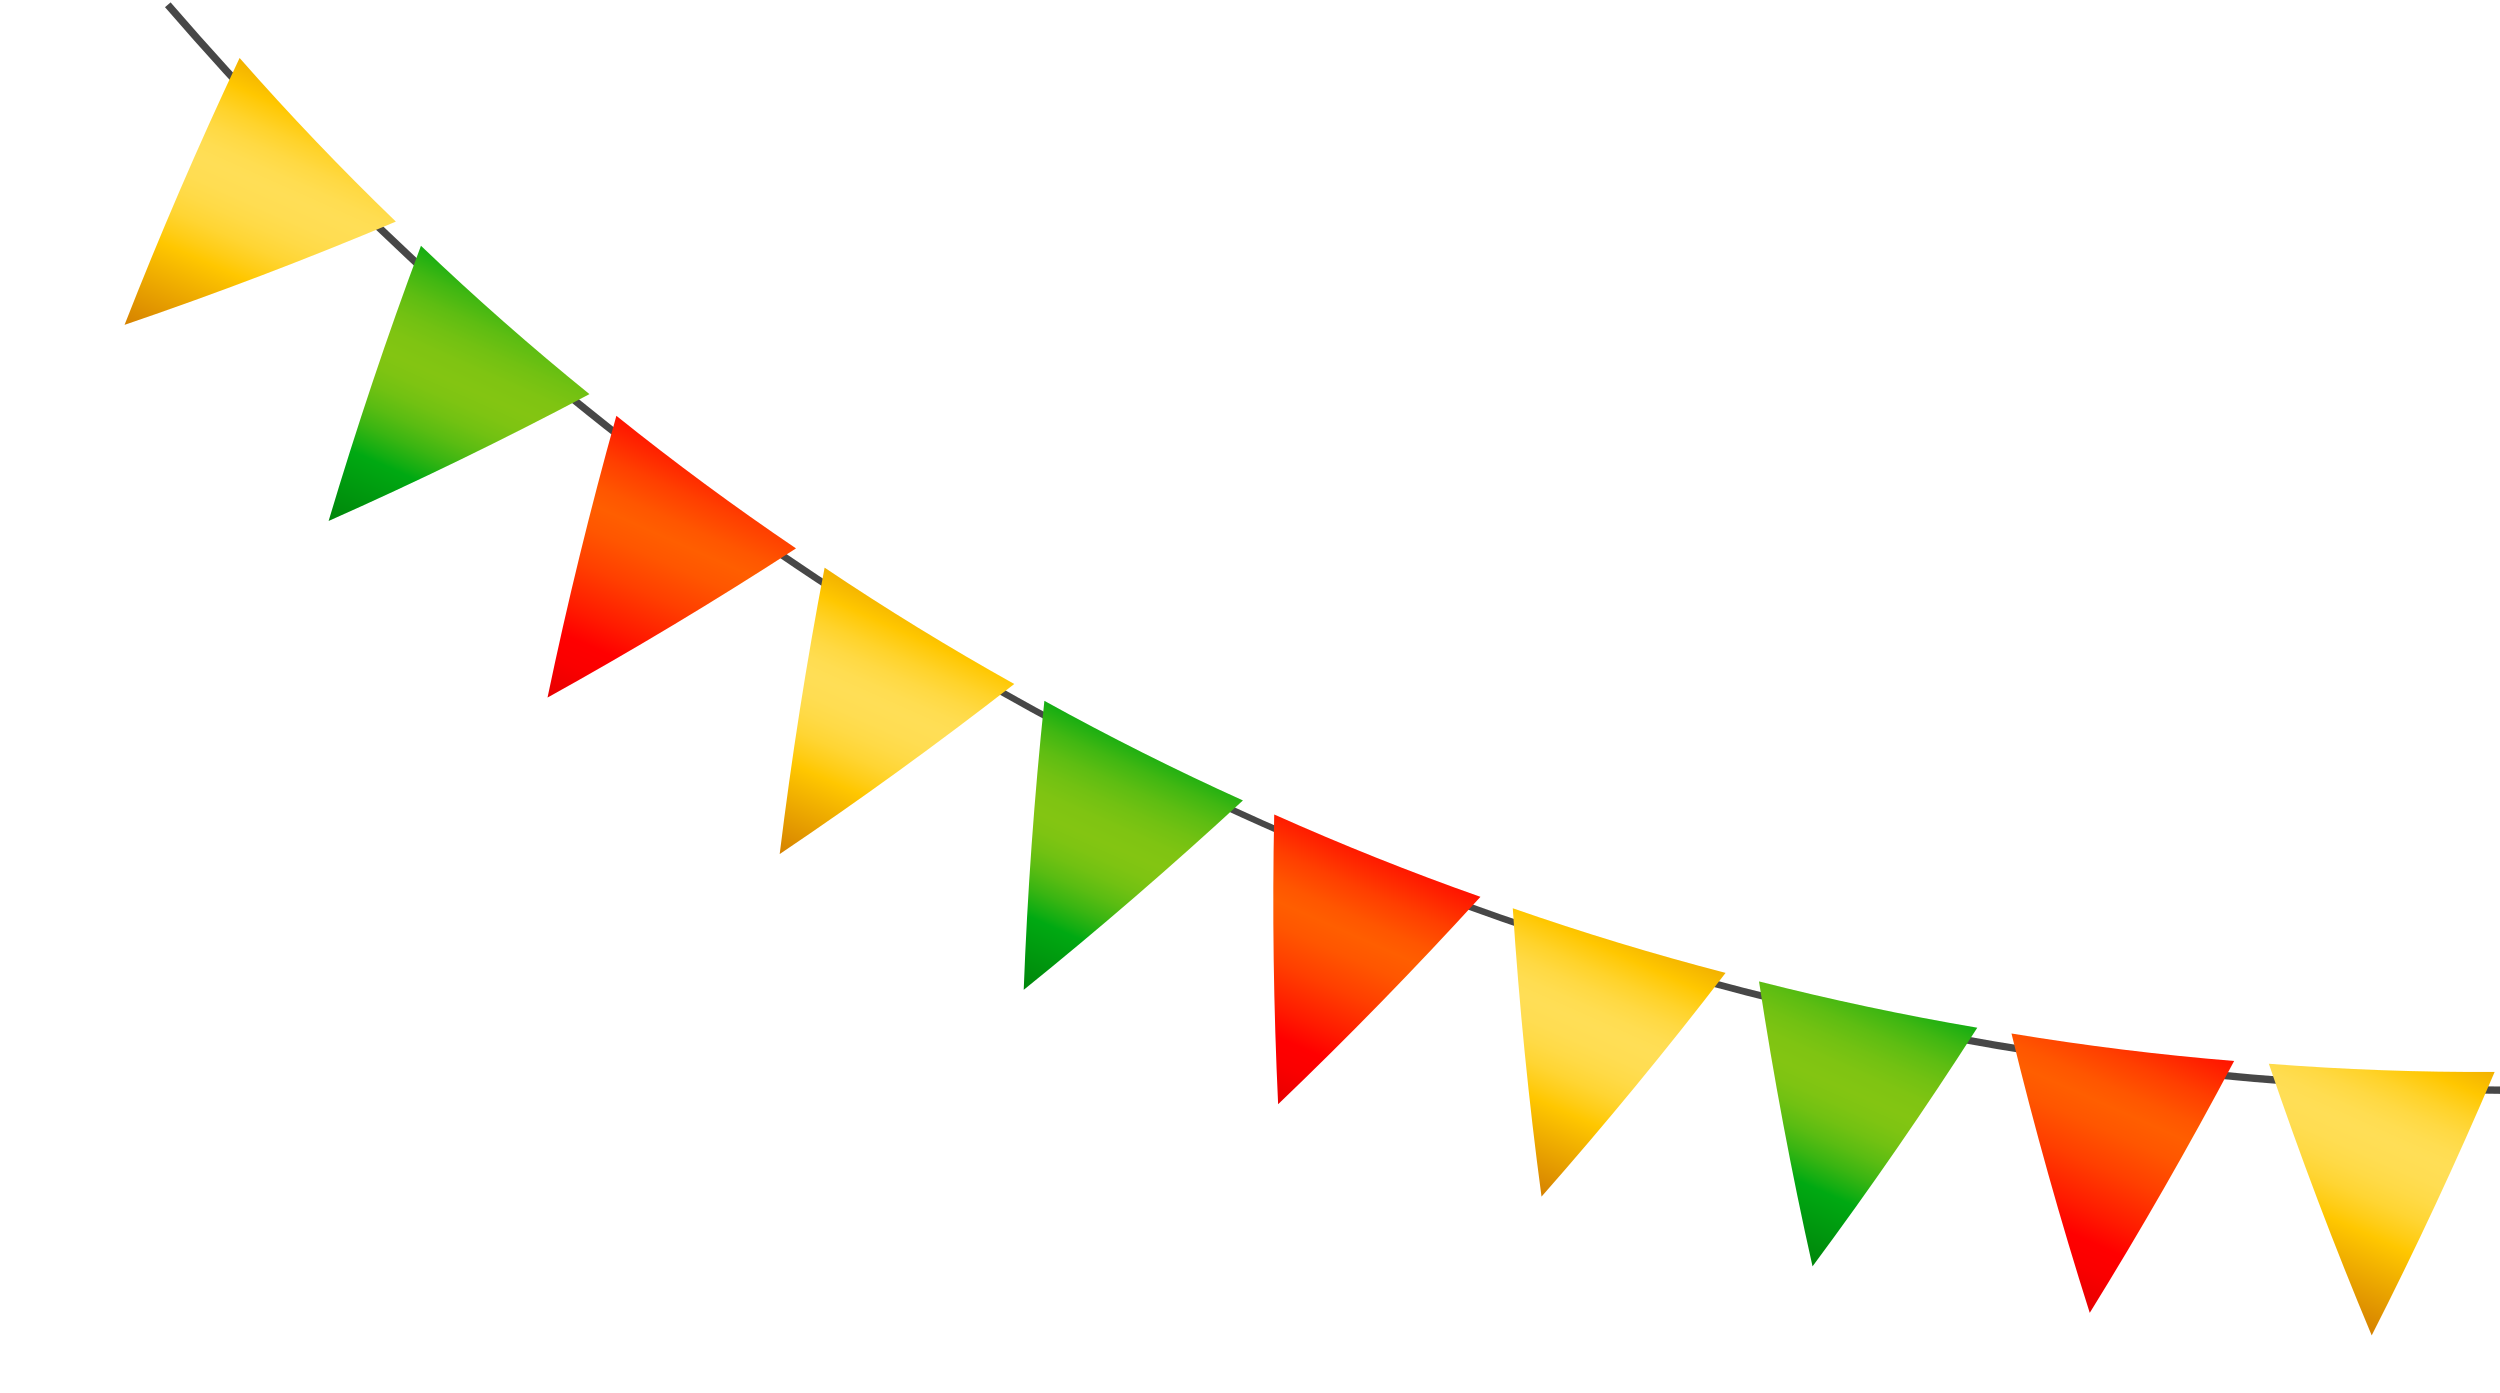 <svg width="560" height="312" viewBox="0 0 560 312" fill="none" xmlns="http://www.w3.org/2000/svg">
<g clip-path="url(#clip0_188_46)">
<path d="M282.521 185.104C188.604 143.245 105.981 81.52 36.957 1.613L38.211 0.53C177.136 161.361 370.644 247.556 583.055 243.27L583.088 244.928C477.553 247.061 376.421 226.939 282.521 185.104Z" fill="#474747"/>
<path fill-rule="evenodd" clip-rule="evenodd" d="M27.899 72.767C35.816 52.556 44.401 32.613 53.67 12.986C64.787 25.647 76.544 37.947 88.672 49.639C68.689 58.057 48.4 65.776 27.899 72.767Z" fill="url(#paint0_linear_188_46)"/>
<path fill-rule="evenodd" clip-rule="evenodd" d="M406.005 283.667C401.272 262.527 397.278 241.243 394.018 219.837C410.104 223.936 426.539 227.423 442.914 230.209C431.225 248.444 418.915 266.263 406.005 283.667Z" fill="url(#paint1_linear_188_46)"/>
<path d="M468.103 294.078C461.546 273.433 455.677 252.548 450.572 231.501C467.044 234.235 483.808 236.305 500.446 237.66C490.296 256.826 479.514 275.639 468.103 294.078Z" fill="url(#paint2_linear_188_46)"/>
<path fill-rule="evenodd" clip-rule="evenodd" d="M531.261 299.129C522.877 279.137 515.191 258.838 508.218 238.279C524.976 239.589 541.984 240.203 558.8 240.115C550.297 260.094 541.108 279.779 531.261 299.129Z" fill="url(#paint3_linear_188_46)"/>
<path fill-rule="evenodd" clip-rule="evenodd" d="M73.607 116.697C79.811 95.928 86.698 75.341 94.294 55.053C106.357 66.6 119.043 77.762 132.037 88.283C112.9 98.429 93.411 107.891 73.607 116.697Z" fill="url(#paint4_linear_188_46)"/>
<path d="M122.644 156.254C127.07 135.051 132.229 113.994 138.067 93.141C151.015 103.543 164.547 113.529 178.303 122.84C160.14 134.624 141.572 145.759 122.644 156.254Z" fill="url(#paint5_linear_188_46)"/>
<path fill-rule="evenodd" clip-rule="evenodd" d="M174.649 191.309C177.292 169.828 180.636 148.42 184.714 127.159C198.46 136.4 212.736 145.15 227.193 153.217C210.111 166.523 192.596 179.221 174.649 191.309Z" fill="url(#paint6_linear_188_46)"/>
<path fill-rule="evenodd" clip-rule="evenodd" d="M229.311 221.723C230.128 200.09 231.671 178.512 233.942 156.99C248.41 164.991 263.343 172.49 278.414 179.298C262.505 193.986 246.126 208.148 229.311 221.723Z" fill="url(#paint7_linear_188_46)"/>
<path d="M286.299 247.348C285.281 225.74 284.962 204.094 285.424 182.446C300.507 189.188 316.035 195.404 331.62 200.891C317.028 216.895 301.919 232.388 286.299 247.348Z" fill="url(#paint8_linear_188_46)"/>
<path fill-rule="evenodd" clip-rule="evenodd" d="M345.3 268.043C342.427 246.591 340.285 225.04 338.862 203.453C354.497 208.904 370.521 213.774 386.531 217.927C373.372 235.088 359.6 251.789 345.3 268.043Z" fill="url(#paint9_linear_188_46)"/>
</g>
<defs>
<linearGradient id="paint0_linear_188_46" x1="40.283" y1="100.419" x2="88.198" y2="-7.139" gradientUnits="userSpaceOnUse">
<stop stop-color="#AB3C00"/>
<stop offset="0.344" stop-color="#FFC700"/>
<stop offset="0.37" stop-color="#FFCD17"/>
<stop offset="0.407" stop-color="#FFD533"/>
<stop offset="0.445" stop-color="#FFDA46"/>
<stop offset="0.483" stop-color="#FFDD52"/>
<stop offset="0.521" stop-color="#FFDE56"/>
<stop offset="0.551" stop-color="#FFDD51"/>
<stop offset="0.586" stop-color="#FFD943"/>
<stop offset="0.623" stop-color="#FFD32B"/>
<stop offset="0.661" stop-color="#FFCA0B"/>
<stop offset="0.672" stop-color="#FFC700"/>
<stop offset="1" stop-color="#AB3C00"/>
</linearGradient>
<linearGradient id="paint1_linear_188_46" x1="386.579" y1="296.693" x2="433.562" y2="191.228" gradientUnits="userSpaceOnUse">
<stop stop-color="#005200"/>
<stop offset="0.186" stop-color="#00890B"/>
<stop offset="0.312" stop-color="#00A912"/>
<stop offset="0.327" stop-color="#11AD12"/>
<stop offset="0.367" stop-color="#3AB512"/>
<stop offset="0.406" stop-color="#5ABC12"/>
<stop offset="0.444" stop-color="#71C112"/>
<stop offset="0.479" stop-color="#7EC412"/>
<stop offset="0.511" stop-color="#83C512"/>
<stop offset="0.55" stop-color="#7FC412"/>
<stop offset="0.591" stop-color="#72C112"/>
<stop offset="0.632" stop-color="#5EBD12"/>
<stop offset="0.674" stop-color="#41B712"/>
<stop offset="0.715" stop-color="#1CAF12"/>
<stop offset="0.742" stop-color="#00A912"/>
<stop offset="0.783" stop-color="#009E10"/>
<stop offset="0.856" stop-color="#00800C"/>
<stop offset="0.95" stop-color="#005004"/>
<stop offset="1" stop-color="#003400"/>
</linearGradient>
<linearGradient id="paint2_linear_188_46" x1="444.028" y1="305.316" x2="491.629" y2="198.462" gradientUnits="userSpaceOnUse">
<stop stop-color="#920000"/>
<stop offset="0.048" stop-color="#AE0000"/>
<stop offset="0.119" stop-color="#D10000"/>
<stop offset="0.186" stop-color="#EA0000"/>
<stop offset="0.247" stop-color="#FA0000"/>
<stop offset="0.296" stop-color="#FF0000"/>
<stop offset="0.349" stop-color="#FF1A00"/>
<stop offset="0.435" stop-color="#FF3F00"/>
<stop offset="0.504" stop-color="#FF5600"/>
<stop offset="0.548" stop-color="#FF5E00"/>
<stop offset="0.584" stop-color="#FF5600"/>
<stop offset="0.641" stop-color="#FF3F00"/>
<stop offset="0.712" stop-color="#FF1900"/>
<stop offset="0.753" stop-color="#FF0000"/>
<stop offset="0.794" stop-color="#FA0000"/>
<stop offset="0.844" stop-color="#EA0000"/>
<stop offset="0.9" stop-color="#D10000"/>
<stop offset="0.959" stop-color="#AE0000"/>
<stop offset="1" stop-color="#920000"/>
</linearGradient>
<linearGradient id="paint3_linear_188_46" x1="502.734" y1="308.525" x2="550.638" y2="200.993" gradientUnits="userSpaceOnUse">
<stop stop-color="#AB3C00"/>
<stop offset="0.344" stop-color="#FFC700"/>
<stop offset="0.37" stop-color="#FFCD17"/>
<stop offset="0.407" stop-color="#FFD533"/>
<stop offset="0.445" stop-color="#FFDA46"/>
<stop offset="0.483" stop-color="#FFDD52"/>
<stop offset="0.521" stop-color="#FFDE56"/>
<stop offset="0.551" stop-color="#FFDD51"/>
<stop offset="0.586" stop-color="#FFD943"/>
<stop offset="0.623" stop-color="#FFD32B"/>
<stop offset="0.661" stop-color="#FFCA0B"/>
<stop offset="0.672" stop-color="#FFC700"/>
<stop offset="1" stop-color="#AB3C00"/>
</linearGradient>
<linearGradient id="paint4_linear_188_46" x1="81.731" y1="142.303" x2="129.368" y2="35.368" gradientUnits="userSpaceOnUse">
<stop stop-color="#005200"/>
<stop offset="0.186" stop-color="#00890B"/>
<stop offset="0.312" stop-color="#00A912"/>
<stop offset="0.327" stop-color="#11AD12"/>
<stop offset="0.367" stop-color="#3AB512"/>
<stop offset="0.406" stop-color="#5ABC12"/>
<stop offset="0.444" stop-color="#71C112"/>
<stop offset="0.479" stop-color="#7EC412"/>
<stop offset="0.511" stop-color="#83C512"/>
<stop offset="0.55" stop-color="#7FC412"/>
<stop offset="0.591" stop-color="#72C112"/>
<stop offset="0.632" stop-color="#5EBD12"/>
<stop offset="0.674" stop-color="#41B712"/>
<stop offset="0.715" stop-color="#1CAF12"/>
<stop offset="0.742" stop-color="#00A912"/>
<stop offset="0.783" stop-color="#009E10"/>
<stop offset="0.856" stop-color="#00800C"/>
<stop offset="0.95" stop-color="#005004"/>
<stop offset="1" stop-color="#003400"/>
</linearGradient>
<linearGradient id="paint5_linear_188_46" x1="126.326" y1="179.616" x2="173.37" y2="74.014" gradientUnits="userSpaceOnUse">
<stop stop-color="#920000"/>
<stop offset="0.048" stop-color="#AE0000"/>
<stop offset="0.119" stop-color="#D10000"/>
<stop offset="0.186" stop-color="#EA0000"/>
<stop offset="0.247" stop-color="#FA0000"/>
<stop offset="0.296" stop-color="#FF0000"/>
<stop offset="0.349" stop-color="#FF1A00"/>
<stop offset="0.435" stop-color="#FF3F00"/>
<stop offset="0.504" stop-color="#FF5600"/>
<stop offset="0.548" stop-color="#FF5E00"/>
<stop offset="0.584" stop-color="#FF5600"/>
<stop offset="0.641" stop-color="#FF3F00"/>
<stop offset="0.712" stop-color="#FF1900"/>
<stop offset="0.753" stop-color="#FF0000"/>
<stop offset="0.794" stop-color="#FA0000"/>
<stop offset="0.844" stop-color="#EA0000"/>
<stop offset="0.9" stop-color="#D10000"/>
<stop offset="0.959" stop-color="#AE0000"/>
<stop offset="1" stop-color="#920000"/>
</linearGradient>
<linearGradient id="paint6_linear_188_46" x1="173.885" y1="212.273" x2="220.017" y2="108.717" gradientUnits="userSpaceOnUse">
<stop stop-color="#AB3C00"/>
<stop offset="0.344" stop-color="#FFC700"/>
<stop offset="0.37" stop-color="#FFCD17"/>
<stop offset="0.407" stop-color="#FFD533"/>
<stop offset="0.445" stop-color="#FFDA46"/>
<stop offset="0.483" stop-color="#FFDD52"/>
<stop offset="0.521" stop-color="#FFDE56"/>
<stop offset="0.551" stop-color="#FFDD51"/>
<stop offset="0.586" stop-color="#FFD943"/>
<stop offset="0.623" stop-color="#FFD32B"/>
<stop offset="0.661" stop-color="#FFCA0B"/>
<stop offset="0.672" stop-color="#FFC700"/>
<stop offset="1" stop-color="#AB3C00"/>
</linearGradient>
<linearGradient id="paint7_linear_188_46" x1="224.115" y1="240.144" x2="269.018" y2="139.347" gradientUnits="userSpaceOnUse">
<stop stop-color="#005200"/>
<stop offset="0.186" stop-color="#00890B"/>
<stop offset="0.312" stop-color="#00A912"/>
<stop offset="0.327" stop-color="#11AD12"/>
<stop offset="0.367" stop-color="#3AB512"/>
<stop offset="0.406" stop-color="#5ABC12"/>
<stop offset="0.444" stop-color="#71C112"/>
<stop offset="0.479" stop-color="#7EC412"/>
<stop offset="0.511" stop-color="#83C512"/>
<stop offset="0.55" stop-color="#7FC412"/>
<stop offset="0.591" stop-color="#72C112"/>
<stop offset="0.632" stop-color="#5EBD12"/>
<stop offset="0.674" stop-color="#41B712"/>
<stop offset="0.715" stop-color="#1CAF12"/>
<stop offset="0.742" stop-color="#00A912"/>
<stop offset="0.783" stop-color="#009E10"/>
<stop offset="0.856" stop-color="#00800C"/>
<stop offset="0.95" stop-color="#005004"/>
<stop offset="1" stop-color="#003400"/>
</linearGradient>
<linearGradient id="paint8_linear_188_46" x1="276.475" y1="263.651" x2="321.266" y2="163.106" gradientUnits="userSpaceOnUse">
<stop stop-color="#920000"/>
<stop offset="0.048" stop-color="#AE0000"/>
<stop offset="0.119" stop-color="#D10000"/>
<stop offset="0.186" stop-color="#EA0000"/>
<stop offset="0.247" stop-color="#FA0000"/>
<stop offset="0.296" stop-color="#FF0000"/>
<stop offset="0.349" stop-color="#FF1A00"/>
<stop offset="0.435" stop-color="#FF3F00"/>
<stop offset="0.504" stop-color="#FF5600"/>
<stop offset="0.548" stop-color="#FF5E00"/>
<stop offset="0.584" stop-color="#FF5600"/>
<stop offset="0.641" stop-color="#FF3F00"/>
<stop offset="0.712" stop-color="#FF1900"/>
<stop offset="0.753" stop-color="#FF0000"/>
<stop offset="0.794" stop-color="#FA0000"/>
<stop offset="0.844" stop-color="#EA0000"/>
<stop offset="0.9" stop-color="#D10000"/>
<stop offset="0.959" stop-color="#AE0000"/>
<stop offset="1" stop-color="#920000"/>
</linearGradient>
<linearGradient id="paint9_linear_188_46" x1="330.632" y1="282.761" x2="376.678" y2="179.4" gradientUnits="userSpaceOnUse">
<stop stop-color="#AB3C00"/>
<stop offset="0.344" stop-color="#FFC700"/>
<stop offset="0.37" stop-color="#FFCD17"/>
<stop offset="0.407" stop-color="#FFD533"/>
<stop offset="0.445" stop-color="#FFDA46"/>
<stop offset="0.483" stop-color="#FFDD52"/>
<stop offset="0.521" stop-color="#FFDE56"/>
<stop offset="0.551" stop-color="#FFDD51"/>
<stop offset="0.586" stop-color="#FFD943"/>
<stop offset="0.623" stop-color="#FFD32B"/>
<stop offset="0.661" stop-color="#FFCA0B"/>
<stop offset="0.672" stop-color="#FFC700"/>
<stop offset="1" stop-color="#AB3C00"/>
</linearGradient>
<clipPath id="clip0_188_46">
<rect width="579" height="218" fill="white" transform="translate(37.169 0.354) rotate(9.577)"/>
</clipPath>
</defs>
</svg>

